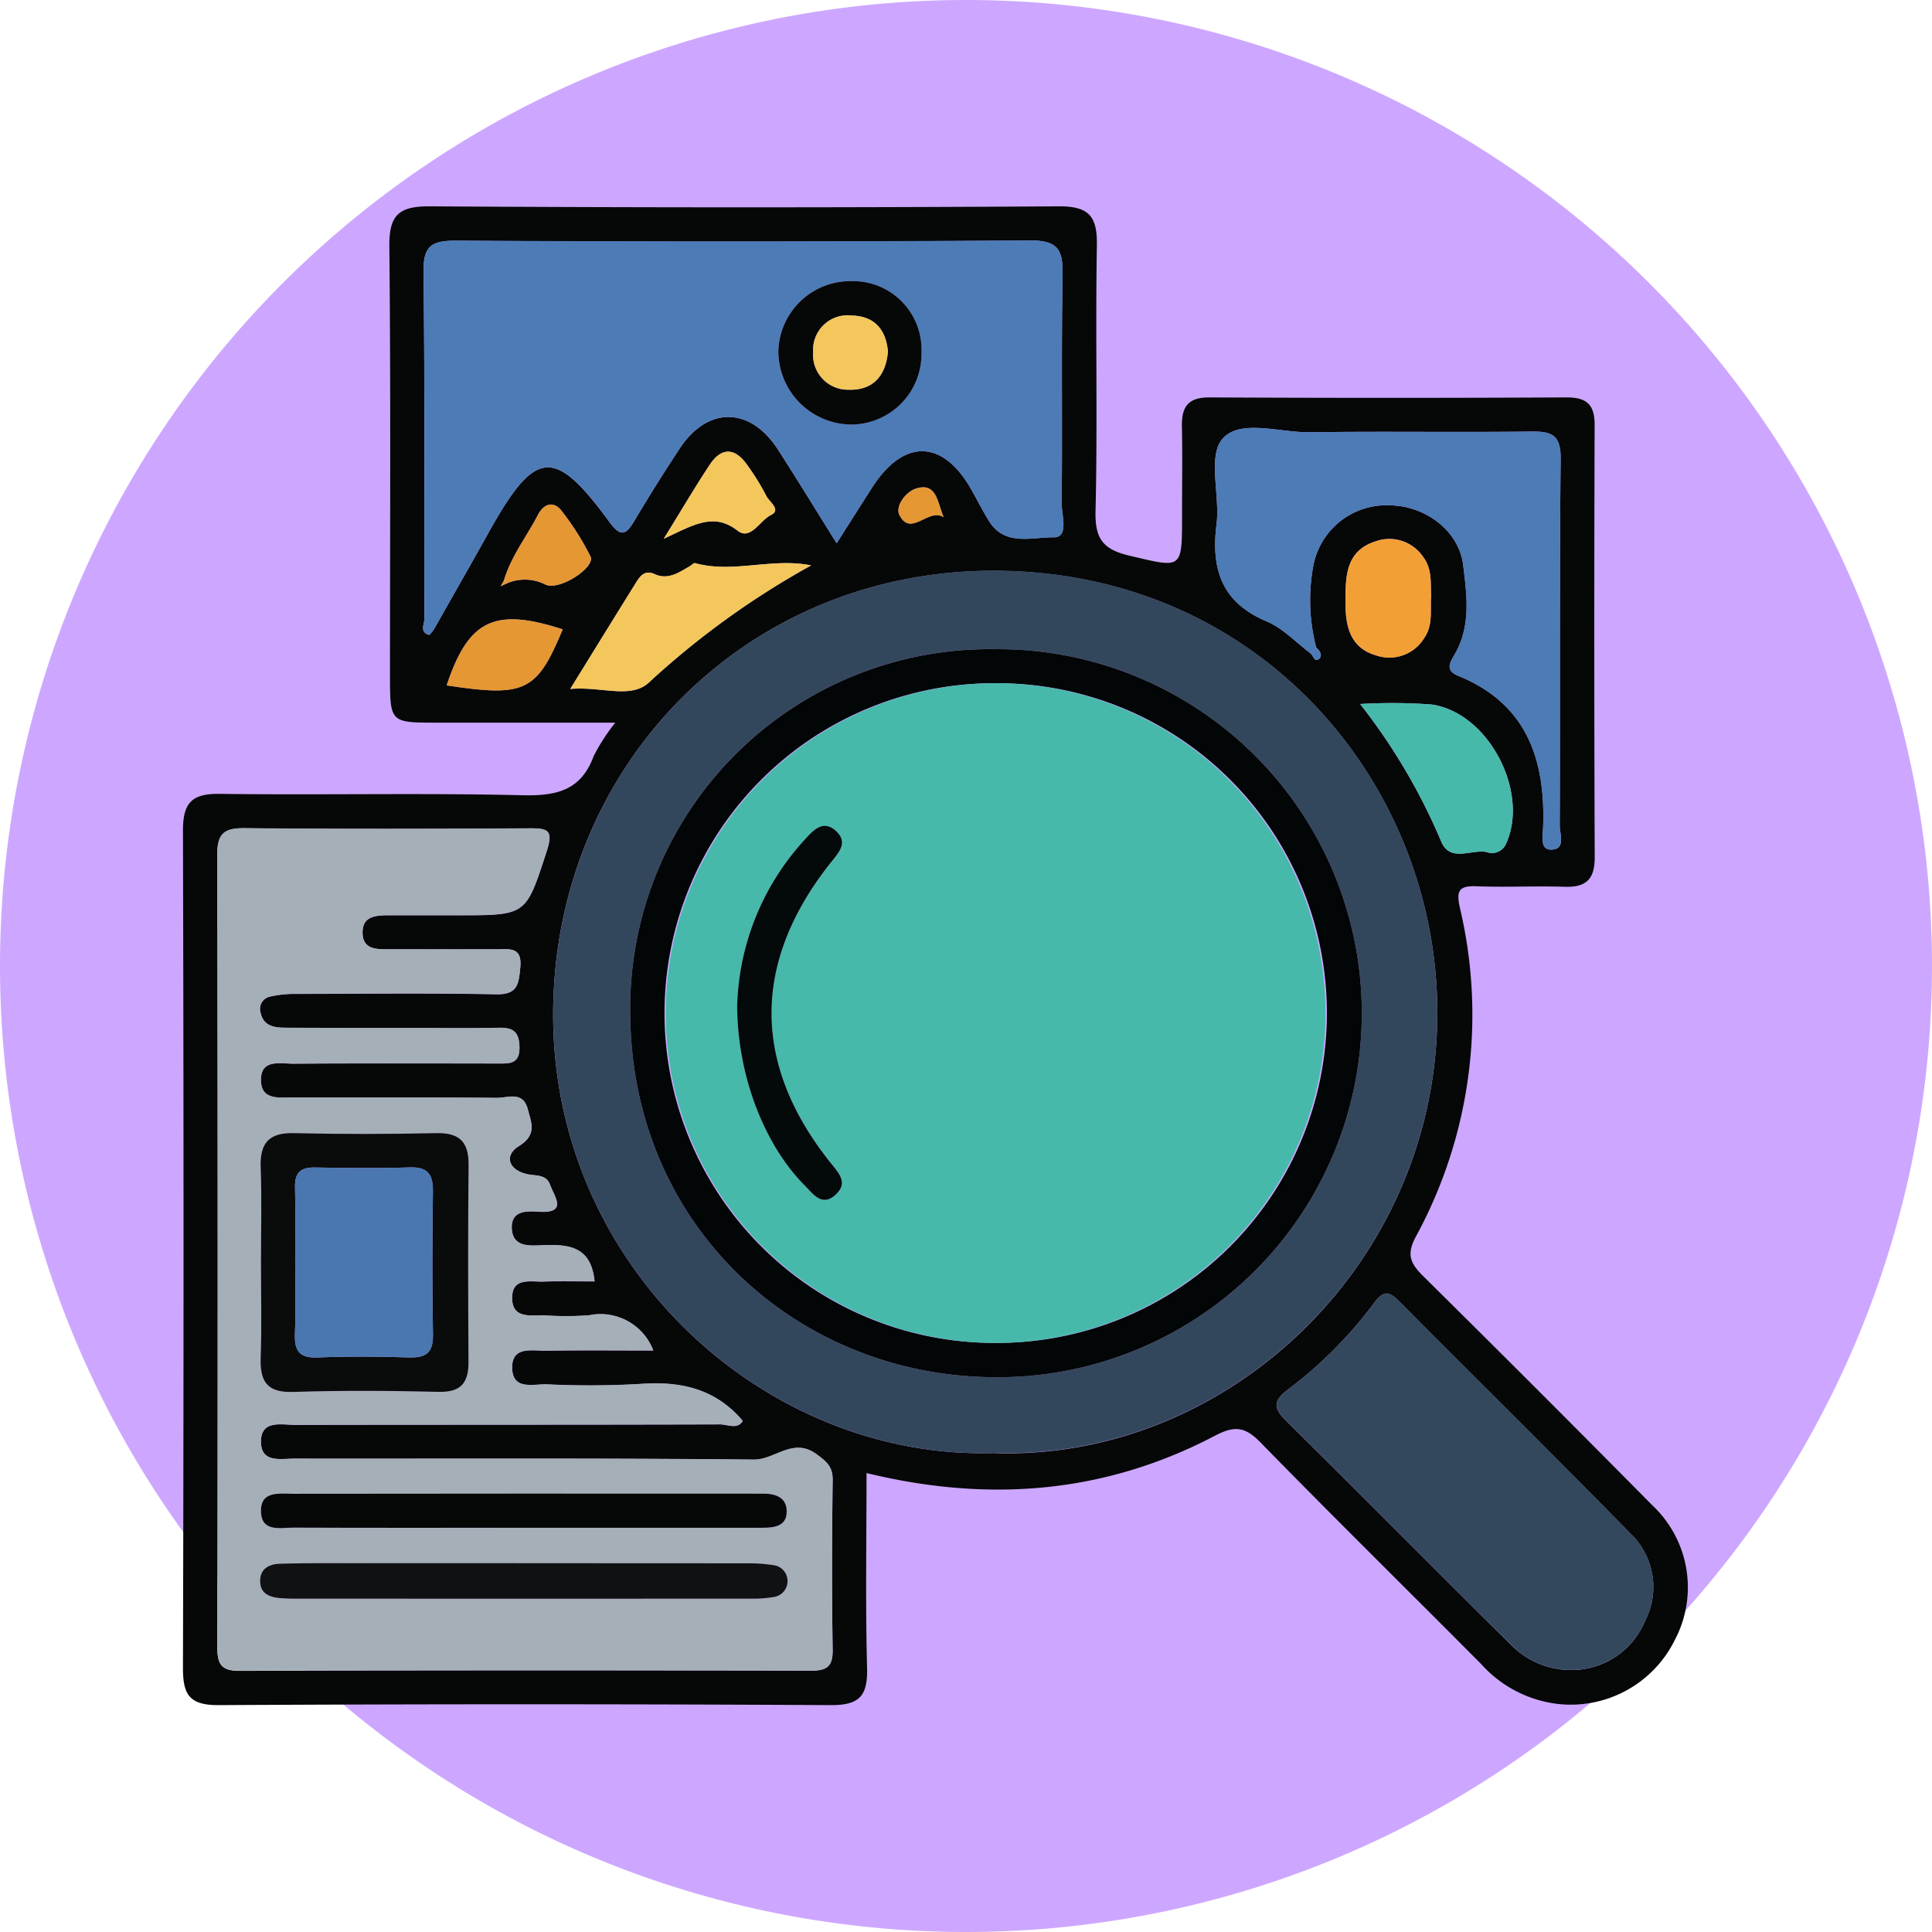 <svg xmlns="http://www.w3.org/2000/svg" xmlns:xlink="http://www.w3.org/1999/xlink" width="169" height="169" viewBox="0 0 169 169">
  <defs>
    <clipPath id="clip-path">
      <rect id="Rectángulo_351305" data-name="Rectángulo 351305" width="131.647" height="131.109" fill="none"/>
    </clipPath>
  </defs>
  <g id="Grupo_1018495" data-name="Grupo 1018495" transform="translate(-719.001 -5291.951)">
    <g id="Grupo_1015076" data-name="Grupo 1015076" transform="translate(-18 3233.951)">
      <g id="Grupo_159183" data-name="Grupo 159183" transform="translate(737.001 2058)">
        <path id="Unión_12" data-name="Unión 12" d="M84.5,0A84.5,84.5,0,1,1,0,84.5,84.5,84.5,0,0,1,84.5,0Z" fill="#cda7ff"/>
      </g>
    </g>
    <g id="Grupo_1018320" data-name="Grupo 1018320" transform="translate(735 5310)">
      <g id="Grupo_1018319" data-name="Grupo 1018319" clip-path="url(#clip-path)">
        <path id="Trazado_721317" data-name="Trazado 721317" d="M59.8,110.8c0,5.8-.1,11.432.047,17.056.061,2.422-.644,3.263-3.174,3.249q-26.765-.147-53.531,0c-2.6.015-3.142-.93-3.137-3.288q.1-36.58,0-73.16c-.008-2.449.732-3.3,3.215-3.263,8.822.116,17.649-.09,26.467.12,2.992.071,5.148-.408,6.252-3.444a17.358,17.358,0,0,1,1.886-2.906c-5.451,0-10.528,0-15.605,0-4.1,0-4.1,0-4.105-4.141,0-12.491.071-24.982-.056-37.472C18.027.826,18.81-.017,21.59,0Q49.1.173,76.608,0c2.68-.015,3.386.889,3.342,3.436-.136,7.73.068,15.467-.118,23.195-.058,2.415.608,3.374,2.978,3.931,4.629,1.087,4.589,1.255,4.59-3.589,0-2.577.039-5.155-.011-7.732-.033-1.695.536-2.537,2.4-2.527q15.614.079,31.228,0c1.776-.008,2.479.62,2.473,2.427q-.063,18.884.007,37.769c.009,1.948-.738,2.671-2.63,2.611-2.575-.081-5.158.054-7.731-.046-1.577-.061-1.749.464-1.43,1.9a40.584,40.584,0,0,1-3.869,28.775c-.879,1.64-.378,2.405.72,3.492q10.046,9.932,19.976,19.98a9.847,9.847,0,0,1,1.984,11.759A10.154,10.154,0,0,1,120.251,131a10.68,10.68,0,0,1-6.689-3.491c-6.427-6.47-12.933-12.865-19.305-19.387-1.335-1.366-2.247-1.492-3.972-.586-9.614,5.049-19.771,5.881-30.485,3.267M28.342,32.98a3.955,3.955,0,0,1,3.369.107c1.268.567,4.408-1.535,3.941-2.462a23.975,23.975,0,0,0-2.516-3.976c-.719-.92-1.564-.65-2.088.356-.992,1.906-2.348,3.624-2.967,5.724-.094.166-.189.332-.283.5l.544-.248M98.631,39.1c.251.188.339.832.763.481.3-.248.1-.7-.252-.962a16.4,16.4,0,0,1-.224-7.36,6.513,6.513,0,0,1,6.746-5.1c3.092.077,5.963,2.257,6.328,5.23.321,2.617.7,5.352-.763,7.834-.444.755-.8,1.39.344,1.854,5.977,2.433,7.619,7.3,7.412,13.217-.024.722-.307,1.97.671,1.977,1.349.011.778-1.357.781-2.1.045-10.7-.027-21.4.08-32.1.021-2.117-.829-2.393-2.609-2.37-6.44.081-12.881-.031-19.319.062-2.637.038-6.143-1.2-7.663.587-1.3,1.52-.194,4.937-.511,7.47-.491,3.931.456,6.836,4.389,8.488,1.417.595,2.559,1.841,3.828,2.787M36.015,94.034c-.308-3.185-2.434-3.244-4.736-3.143-1.071.047-2.4.094-2.5-1.418-.108-1.614,1.233-1.6,2.31-1.525,2.631.177,1.415-1.3,1.036-2.353-.335-.934-1.239-.761-2-.929-1.636-.36-2.05-1.638-.741-2.449,1.612-1,1.109-2.01.794-3.225-.422-1.627-1.75-.993-2.705-1-5.947-.055-11.9-.02-17.844-.035-1.159,0-2.719.251-2.794-1.4C6.742,74.546,8.5,75.005,9.693,75c5.948-.038,11.9-.022,17.844-.014,1.039,0,1.957.07,1.907-1.484-.043-1.338-.6-1.668-1.814-1.64-2.577.058-5.155.018-7.733.015-3.668,0-7.337.007-11-.021-.912-.007-1.826-.155-2.083-1.263a1.1,1.1,0,0,1,.718-1.437A9.225,9.225,0,0,1,9.868,68.9c5.849-.02,11.7-.087,17.547.031,1.914.039,1.961-.953,2.1-2.359.18-1.823-.978-1.574-2.053-1.576q-4.758-.006-9.517,0c-1.017,0-2.158.005-2.225-1.351-.076-1.542,1.127-1.624,2.272-1.626q3.123-.007,6.245,0c5.868,0,5.776-.03,7.6-5.64.579-1.779.1-1.973-1.473-1.964-8.327.049-16.655.068-24.982-.013-1.791-.017-2.384.482-2.379,2.332q.084,34.648.012,69.3c0,1.477.328,2.081,1.957,2.075q24.983-.08,49.966-.009c1.371,0,1.922-.348,1.9-1.818-.076-4.955-.061-9.914,0-14.87.013-1.158-.525-1.6-1.41-2.25-2.061-1.507-3.626.492-5.489.473-13.382-.137-26.767-.067-40.15-.085-1.217,0-2.97.405-2.958-1.5s1.782-1.453,2.983-1.455c12.393-.024,24.785-.005,37.177-.042.657,0,1.529.479,1.982-.306-2.454-2.9-5.588-3.5-9.134-3.218a78.094,78.094,0,0,1-8.026.023c-1.183-.027-2.96.531-3.007-1.415s1.707-1.517,2.917-1.533c3.078-.042,6.158-.014,9.427-.014a4.94,4.94,0,0,0-5.592-3.083,26.385,26.385,0,0,1-3.863.014c-1.22-.045-2.921.372-2.892-1.581.026-1.773,1.631-1.34,2.746-1.379,1.476-.052,2.953-.013,4.47-.013m35.076,15.021c20.357.6,38.541-16.594,38.635-38.348.087-20.007-15.319-38.7-38.572-38.838C49.468,31.737,32.507,48.684,32.387,70.5c-.123,22.34,18.656,39.233,38.7,38.553m-13.9-79.582c1.211-1.9,2.153-3.4,3.107-4.88,2.732-4.256,6.131-4.224,8.614.085.544.943,1.03,1.92,1.6,2.846,1.389,2.251,3.8,1.4,5.659,1.43,1.364.025.685-1.951.7-3,.074-6.636-.039-13.275.082-19.91.039-2.176-.331-3.074-2.848-3.055Q49,3.179,23.883,3.006c-2.181-.011-2.867.492-2.839,2.771.13,10.1.049,20.207.082,30.312,0,.446-.455,1.171.422,1.408a3.44,3.44,0,0,0,.4-.478c1.612-2.839,3.229-5.676,4.82-8.527,4.075-7.3,5.719-7.465,10.544-.874,1.057,1.443,1.5,1.035,2.223-.175q1.894-3.19,3.944-6.289c2.443-3.681,6.156-3.624,8.57.123,1.66,2.577,3.259,5.192,5.138,8.2m65.022,98.522a6.95,6.95,0,0,0,5.707-4.287,6.466,6.466,0,0,0-1.344-7.668c-6.651-6.791-13.422-13.464-20.122-20.207-.856-.861-1.35-1.126-2.247.085a37.287,37.287,0,0,1-7.514,7.555c-1.349,1.017-1.306,1.64-.194,2.742,6.613,6.551,13.162,13.164,19.777,19.712a7.378,7.378,0,0,0,5.937,2.067M33.879,42.219c2.723-.238,5.291.9,6.874-.556a72.732,72.732,0,0,1,14.2-10.252c-3.415-.7-6.836.722-10.147-.2-.129-.036-.327.194-.5.292-.942.535-1.871,1.2-3.033.672-.874-.4-1.277.16-1.649.758-1.814,2.915-3.614,5.838-5.746,9.288m69.1,1.314a52.629,52.629,0,0,1,7.081,12.006c.773,1.891,2.628.682,3.971.941a1.345,1.345,0,0,0,1.718-.741C117.8,51.2,114.2,44.3,109.24,43.578a46.815,46.815,0,0,0-6.256-.045m6.2-9.455c-.056-1.165.1-2.349-.688-3.4a3.563,3.563,0,0,0-4.19-1.366c-2.617.84-2.611,3.1-2.612,5.336,0,2.125.419,4,2.737,4.649a3.56,3.56,0,0,0,4.135-1.511c.818-1.155.523-2.456.617-3.713m-86.11,7.829c6.861,1.042,7.883.548,10.148-4.9-5.962-1.933-8.24-.832-10.148,4.9M42.059,29.083c2.661-1.243,4.375-2.329,6.459-.71,1.14.885,1.946-.895,2.929-1.378.915-.449-.149-1.139-.408-1.652a21.483,21.483,0,0,0-1.7-2.75c-1.065-1.493-2.238-1.531-3.26.016-1.24,1.877-2.381,3.819-4.023,6.475M66.544,27.19c-.556-1.308-.6-3.071-2.416-2.5-.922.29-1.824,1.555-1.454,2.3.991,2,2.552-.659,3.869.2" transform="translate(0 0)" fill="#060707"/>
        <path id="Trazado_721318" data-name="Trazado 721318" d="M38.057,130.988c-1.517,0-3-.039-4.47.013-1.115.039-2.721-.394-2.746,1.379-.029,1.953,1.672,1.536,2.892,1.581a26.38,26.38,0,0,0,3.863-.014,4.94,4.94,0,0,1,5.592,3.083c-3.269,0-6.349-.028-9.428.014-1.21.017-2.964-.413-2.917,1.533s1.824,1.388,3.007,1.415a78.106,78.106,0,0,0,8.027-.023c3.546-.283,6.679.315,9.133,3.218-.453.785-1.323.3-1.98.306-12.393.036-24.785.018-37.177.042-1.2,0-2.971-.466-2.983,1.455s1.742,1.5,2.958,1.5c13.384.018,26.769-.052,40.151.085,1.862.019,3.427-1.979,5.489-.473.885.647,1.423,1.092,1.409,2.25-.057,4.956-.071,9.914,0,14.87.023,1.47-.528,1.821-1.9,1.818q-24.983-.054-49.966.009c-1.63.005-1.96-.6-1.957-2.075q.054-34.648-.012-69.3c0-1.849.588-2.349,2.379-2.332,8.327.081,16.655.062,24.983.013,1.574-.009,2.051.185,1.473,1.964-1.826,5.61-1.736,5.639-7.6,5.64q-3.123,0-6.246,0c-1.146,0-2.349.084-2.272,1.626.067,1.356,1.208,1.35,2.225,1.351q4.758.005,9.517,0c1.075,0,2.232-.247,2.053,1.576-.139,1.406-.186,2.4-2.1,2.359-5.847-.118-11.7-.051-17.547-.031a9.225,9.225,0,0,0-2.341.256,1.105,1.105,0,0,0-.719,1.437c.257,1.108,1.172,1.256,2.084,1.263,3.668.027,7.336.018,11,.021,2.577,0,5.156.043,7.732-.015,1.212-.028,1.772.3,1.814,1.64.05,1.555-.868,1.486-1.906,1.484-5.949-.008-11.9-.024-17.845.014-1.19.008-2.95-.452-2.859,1.557.075,1.654,1.635,1.4,2.794,1.4,5.948.014,11.9-.02,17.845.035.955.009,2.282-.626,2.7,1,.315,1.215.818,2.225-.794,3.225-1.308.811-.895,2.089.741,2.449.763.168,1.667,0,2,.929.379,1.057,1.595,2.53-1.036,2.353-1.077-.073-2.418-.089-2.311,1.525.1,1.512,1.43,1.465,2.5,1.418,2.3-.1,4.429-.042,4.737,3.143M8.872,129.343c0,2.766.077,5.536-.026,8.3-.077,2.069.513,3.1,2.828,3.024,4.244-.138,8.5-.11,12.744-.008,1.979.048,2.619-.815,2.607-2.645-.038-5.731-.051-11.462.008-17.192.02-2.02-.784-2.837-2.827-2.793-4.148.089-8.3.1-12.448,0-2.219-.053-2.992.888-2.912,3.018.1,2.763.026,5.532.026,8.3m23.035,26.307q-7.277,0-14.553,0c-2.277,0-4.555-.019-6.83.049-.96.029-1.773.45-1.721,1.607.044.993.8,1.293,1.632,1.385a16.1,16.1,0,0,0,1.779.058q19.752,0,39.5,0a10.79,10.79,0,0,0,2.063-.15,1.408,1.408,0,0,0,.082-2.753,13.606,13.606,0,0,0-2.351-.186q-9.8-.021-19.6-.008m0-3.1q10.406,0,20.811,0c1.058,0,2.155-.129,2.139-1.449-.015-1.238-1.027-1.552-2.126-1.531-.3.006-.595,0-.892,0q-20.068,0-40.136.01c-1.234,0-2.93-.3-2.827,1.643.092,1.72,1.7,1.31,2.814,1.315,6.739.029,13.478.014,20.217.012" transform="translate(-2.042 -36.954)" fill="#a5afb7"/>
        <path id="Trazado_721319" data-name="Trazado 721319" d="M93.094,130.7c-20.048.68-38.827-16.212-38.7-38.553.12-21.818,17.082-38.765,38.768-38.634,23.253.141,38.659,18.831,38.572,38.838-.094,21.754-18.279,38.946-38.635,38.348m-.155-70.316A31.431,31.431,0,0,0,61.132,92.323c.142,18.691,14.777,31.758,32.054,31.751a31.844,31.844,0,1,0-.247-63.686" transform="translate(-22.003 -21.65)" fill="#33475c"/>
        <path id="Trazado_721320" data-name="Trazado 721320" d="M71.466,31.5c-1.88-3-3.478-5.619-5.138-8.2-2.415-3.747-6.128-3.8-8.571-.124q-2.052,3.092-3.944,6.289c-.719,1.211-1.166,1.618-2.223.174-4.825-6.59-6.469-6.422-10.544.875-1.592,2.85-3.208,5.688-4.82,8.527a3.479,3.479,0,0,1-.4.478c-.877-.238-.421-.962-.423-1.408-.033-10.1.048-20.208-.081-30.311-.029-2.279.657-2.783,2.838-2.771q25.111.135,50.222-.015C90.9,5,91.265,5.9,91.226,8.076c-.12,6.635-.007,13.274-.082,19.91-.011,1.047.667,3.023-.7,3-1.859-.034-4.271.822-5.659-1.429-.571-.925-1.058-1.9-1.6-2.846C80.7,22.4,77.3,22.367,74.572,26.624c-.953,1.485-1.9,2.977-3.106,4.88m1.3-22.929a6.307,6.307,0,0,0-6.412,6.066,6.43,6.43,0,0,0,6.373,6.475,6.171,6.171,0,0,0,6.145-6.293,5.994,5.994,0,0,0-6.106-6.249" transform="translate(-14.273 -2.031)" fill="#4d7bb6"/>
        <path id="Trazado_721321" data-name="Trazado 721321" d="M187.216,192.6a7.379,7.379,0,0,1-5.937-2.066c-6.614-6.549-13.164-13.163-19.777-19.712-1.113-1.1-1.155-1.725.194-2.743a37.3,37.3,0,0,0,7.513-7.555c.9-1.211,1.39-.946,2.246-.085,6.7,6.742,13.472,13.416,20.123,20.207a6.468,6.468,0,0,1,1.344,7.668,6.952,6.952,0,0,1-5.707,4.287" transform="translate(-65.001 -64.609)" fill="#33485d"/>
        <path id="Trazado_721322" data-name="Trazado 721322" d="M159.962,52.266c-1.268-.949-2.41-2.2-3.827-2.79-3.934-1.652-4.88-4.558-4.388-8.488.317-2.533-.785-5.95.511-7.47,1.52-1.784,5.026-.548,7.663-.587,6.439-.093,12.88.019,19.319-.062,1.78-.023,2.63.253,2.609,2.369-.108,10.7-.036,21.4-.08,32.1,0,.741.568,2.109-.781,2.1-.977-.008-.7-1.256-.67-1.978.206-5.919-1.436-10.783-7.413-13.217-1.139-.463-.788-1.1-.343-1.854,1.464-2.482,1.084-5.217.763-7.834-.364-2.973-3.237-5.152-6.328-5.23a6.512,6.512,0,0,0-6.745,5.1,16.4,16.4,0,0,0,.224,7.361l-.512.485" transform="translate(-61.333 -13.168)" fill="#4c7bb5"/>
        <path id="Trazado_721323" data-name="Trazado 721323" d="M56.894,63.419c2.133-3.451,3.932-6.374,5.746-9.288.372-.6.776-1.153,1.649-.758,1.161.525,2.09-.136,3.033-.672.171-.1.371-.328.5-.292,3.311.925,6.732-.492,10.147.2a72.7,72.7,0,0,0-14.2,10.252c-1.584,1.455-4.152.318-6.875.556" transform="translate(-23.016 -21.2)" fill="#f3c75c"/>
        <path id="Trazado_721324" data-name="Trazado 721324" d="M172.949,73.047a46.805,46.805,0,0,1,6.256.045c4.96.719,8.556,7.623,6.514,12.162a1.343,1.343,0,0,1-1.717.741c-1.343-.26-3.2.949-3.971-.941a52.633,52.633,0,0,0-7.081-12.007" transform="translate(-69.966 -29.514)" fill="#47b9ab"/>
        <path id="Trazado_721325" data-name="Trazado 721325" d="M178.28,53.853c-.1,1.255.2,2.556-.62,3.711a3.561,3.561,0,0,1-4.135,1.51c-2.317-.65-2.737-2.524-2.737-4.648,0-2.238,0-4.5,2.612-5.336a3.564,3.564,0,0,1,4.19,1.366c.789,1.046.632,2.23.69,3.4" transform="translate(-69.092 -19.774)" fill="#f2a036"/>
        <path id="Trazado_721326" data-name="Trazado 721326" d="M38.753,66.45c1.907-5.737,4.186-6.838,10.148-4.9-2.265,5.452-3.287,5.946-10.148,4.9" transform="translate(-15.677 -24.543)" fill="#e49733"/>
        <path id="Trazado_721327" data-name="Trazado 721327" d="M70.634,43.663c1.642-2.656,2.783-4.6,4.023-6.475,1.022-1.547,2.195-1.509,3.26-.016a21.347,21.347,0,0,1,1.7,2.75c.259.514,1.323,1.2.408,1.652-.983.484-1.789,2.264-2.928,1.378-2.085-1.618-3.8-.533-6.459.71" transform="translate(-28.575 -14.58)" fill="#f3c75c"/>
        <path id="Trazado_721328" data-name="Trazado 721328" d="M47.16,50.451c.619-2.1,1.975-3.817,2.967-5.724.524-1.006,1.369-1.276,2.088-.356a24.014,24.014,0,0,1,2.516,3.976c.466.927-2.674,3.028-3.941,2.462A3.955,3.955,0,0,0,47.42,50.7l-.26-.251" transform="translate(-19.078 -17.723)" fill="#e49733"/>
        <path id="Trazado_721329" data-name="Trazado 721329" d="M109.066,43.89c-1.318-.854-2.878,1.8-3.869-.2-.371-.747.532-2.012,1.454-2.3,1.82-.573,1.86,1.19,2.416,2.5" transform="translate(-42.523 -16.7)" fill="#e49733"/>
        <path id="Trazado_721330" data-name="Trazado 721330" d="M166.149,64.846c.353.258.553.715.253.963-.425.351-.512-.293-.765-.479l.511-.484" transform="translate(-67.008 -26.233)" fill="#4c7bb5"/>
        <path id="Trazado_721331" data-name="Trazado 721331" d="M47.227,55.215l-.544.248.284-.5.26.251" transform="translate(-18.885 -22.236)" fill="#e49733"/>
        <path id="Trazado_721332" data-name="Trazado 721332" d="M11.449,147.467c0-2.766.079-5.536-.026-8.3-.08-2.13.693-3.071,2.911-3.018,4.148.1,8.3.09,12.449,0,2.042-.044,2.847.773,2.826,2.793-.058,5.73-.045,11.461-.007,17.192.012,1.83-.628,2.693-2.607,2.645-4.246-.1-8.5-.13-12.744.008-2.315.075-2.9-.955-2.828-3.024.1-2.763.026-5.532.026-8.3m2.992-.05c0,2.078.063,4.159-.021,6.234-.06,1.458.307,2.193,1.958,2.126,2.668-.109,5.345-.089,8.015-.006,1.5.047,2.132-.411,2.1-2-.079-4.155-.062-8.313-.005-12.469.02-1.454-.368-2.2-1.994-2.152-2.768.088-5.542.06-8.313.008-1.262-.024-1.789.448-1.755,1.732.058,2.176.016,4.354.013,6.532" transform="translate(-4.619 -55.078)" fill="#0a0b0b"/>
        <path id="Trazado_721333" data-name="Trazado 721333" d="M34.457,199.334q9.8,0,19.6.008a13.608,13.608,0,0,1,2.351.186,1.408,1.408,0,0,1-.083,2.753,10.874,10.874,0,0,1-2.062.15q-19.752.012-39.5,0a16.262,16.262,0,0,1-1.779-.058c-.836-.093-1.587-.392-1.632-1.386-.052-1.157.762-1.579,1.722-1.607,2.275-.068,4.553-.047,6.829-.049q7.278-.007,14.554,0" transform="translate(-4.591 -80.64)" fill="#101112"/>
        <path id="Trazado_721334" data-name="Trazado 721334" d="M34.507,192.094c-6.739,0-13.478.016-20.217-.013-1.112,0-2.722.4-2.814-1.315-.1-1.947,1.592-1.642,2.827-1.643q20.068-.024,40.136-.01c.3,0,.595.008.892,0,1.1-.021,2.11.293,2.126,1.531.016,1.32-1.081,1.449-2.139,1.449q-10.406-.007-20.811,0" transform="translate(-4.641 -76.503)" fill="#060707"/>
        <path id="Trazado_721335" data-name="Trazado 721335" d="M97.519,65.056a31.844,31.844,0,1,1,.247,63.686c-17.276.007-31.912-13.06-32.054-31.751A31.431,31.431,0,0,1,97.519,65.056m-.012,2.976a28.854,28.854,0,0,0,.118,57.708,28.855,28.855,0,1,0-.118-57.708" transform="translate(-26.583 -26.318)" fill="#030606"/>
        <path id="Trazado_721336" data-name="Trazado 721336" d="M93.883,10.99a5.994,5.994,0,0,1,6.106,6.249,6.171,6.171,0,0,1-6.145,6.293,6.431,6.431,0,0,1-6.373-6.475,6.308,6.308,0,0,1,6.412-6.066m3.174,6.153c-.17-1.851-1.108-3.078-3.122-3.143a3.029,3.029,0,0,0-3.418,3.22,3.044,3.044,0,0,0,3.12,3.265c2.057.07,3.239-1.16,3.42-3.342" transform="translate(-35.385 -4.446)" fill="#060707"/>
        <path id="Trazado_721337" data-name="Trazado 721337" d="M16.477,149.452c0-2.178.043-4.356-.014-6.531-.034-1.284.492-1.756,1.755-1.732,2.77.052,5.544.08,8.313-.008,1.626-.052,2.014.7,1.994,2.152-.057,4.156-.074,8.314.005,12.469.03,1.593-.607,2.051-2.1,2-2.669-.083-5.347-.1-8.014.006-1.652.067-2.019-.668-1.959-2.126.085-2.075.022-4.156.023-6.234" transform="translate(-6.654 -57.113)" fill="#4a77b0"/>
        <path id="Trazado_721338" data-name="Trazado 721338" d="M99.619,70.055a28.854,28.854,0,1,1-28.687,28.74,28.865,28.865,0,0,1,28.687-28.74M77.181,98.184c0,6.175,2.374,12.259,5.925,15.828.748.753,1.511,1.882,2.7.776,1.125-1.045.239-1.91-.464-2.791-6.873-8.608-6.872-17.53,0-26.214.691-.874,1.608-1.777.48-2.8s-1.983-.064-2.729.76a22.389,22.389,0,0,0-5.909,14.444" transform="translate(-28.695 -28.341)" fill="#47b9ab"/>
        <path id="Trazado_721339" data-name="Trazado 721339" d="M99.128,19.187c-.182,2.182-1.364,3.412-3.42,3.342a3.044,3.044,0,0,1-3.12-3.265,3.029,3.029,0,0,1,3.418-3.22c2.014.064,2.952,1.292,3.122,3.143" transform="translate(-37.456 -6.49)" fill="#f3c75c"/>
        <path id="Trazado_721340" data-name="Trazado 721340" d="M81.427,106.662a22.389,22.389,0,0,1,5.909-14.444c.746-.824,1.6-1.788,2.729-.76s.211,1.929-.48,2.8c-6.867,8.684-6.869,17.606,0,26.214.7.881,1.589,1.746.464,2.791-1.19,1.105-1.953-.024-2.7-.776-3.551-3.569-5.926-9.653-5.925-15.828" transform="translate(-32.941 -36.819)" fill="#040a09"/>
      </g>
    </g>
  </g>
</svg>
